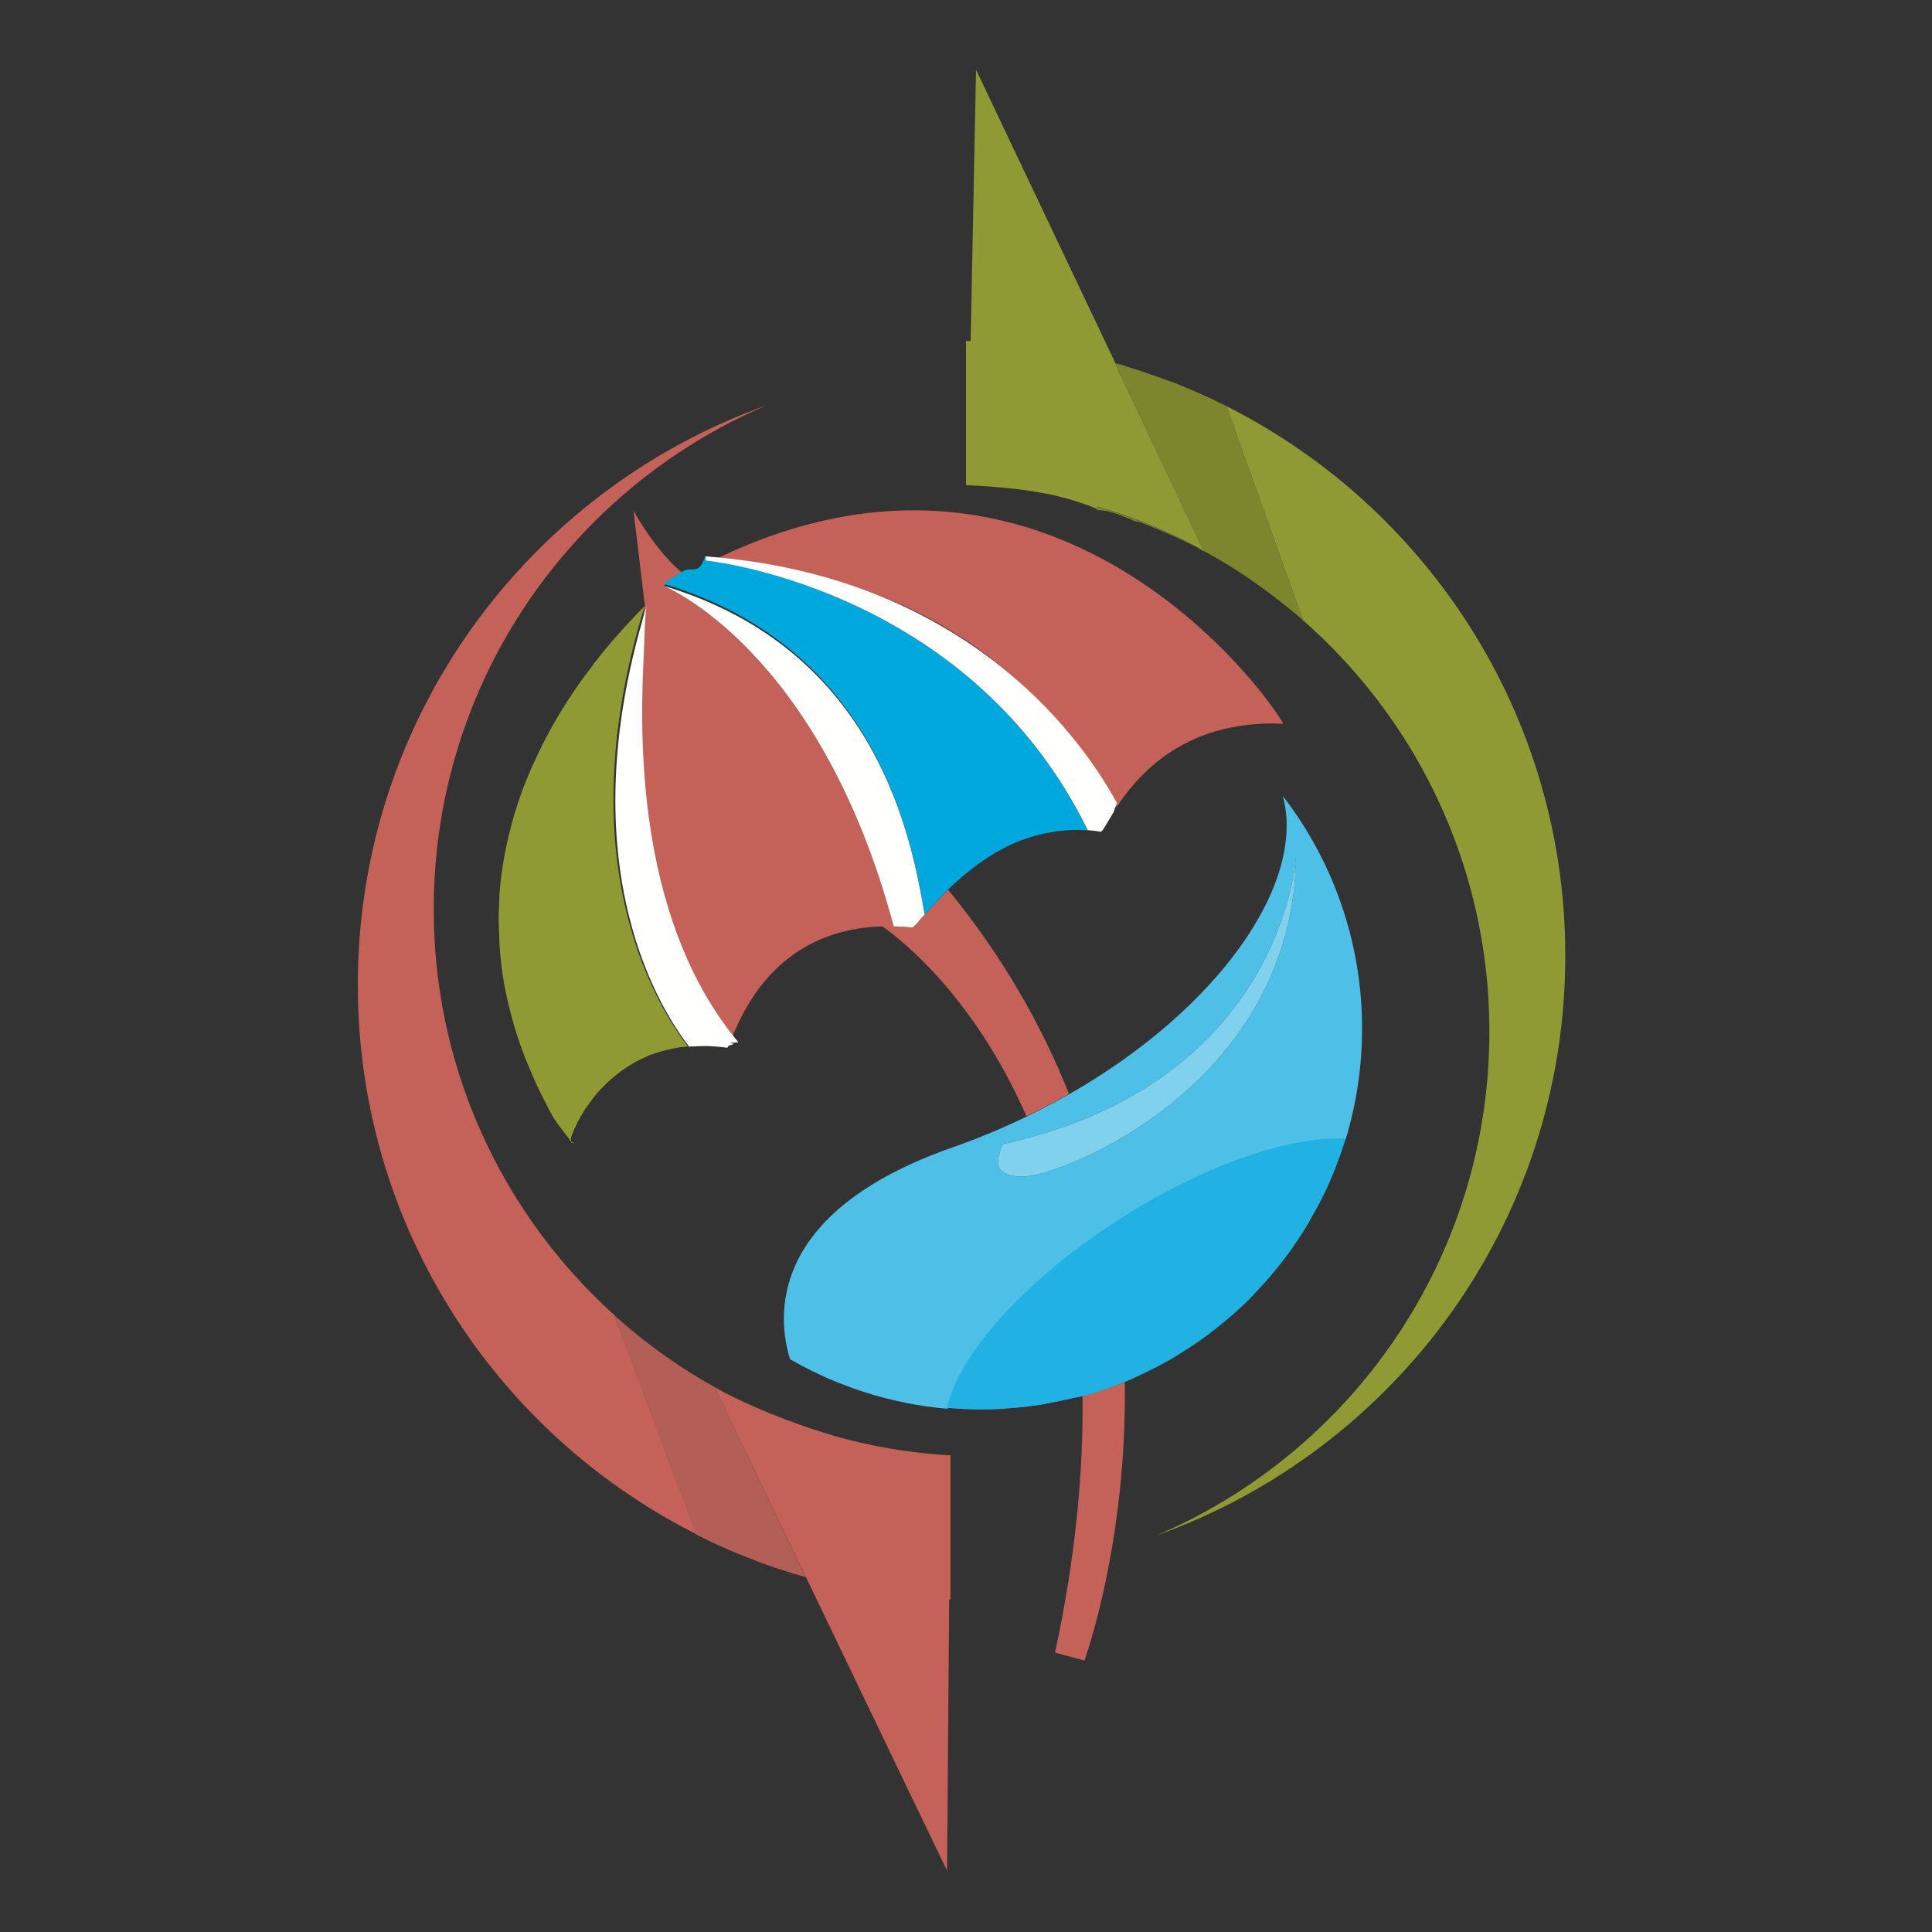 <?xml version="1.0" encoding="utf-8"?>
<!-- Generator: Adobe Illustrator 18.1.0, SVG Export Plug-In . SVG Version: 6.00 Build 0)  -->
<svg version="1.1" id="Layer_1" xmlns="http://www.w3.org/2000/svg" xmlns:xlink="http://www.w3.org/1999/xlink" x="0px" y="0px"
	 viewBox="0 0 1000 1000" enable-background="new 0 0 1000 1000" xml:space="preserve">
<rect x="0" y="0" width="1000" height="1000" fill="#333333" stroke="none"/>
<g>
	<polygon fill="none" points="333.8,313.6 333.8,313.6 333.8,313.6 	"/>
	<path fill="#C46158" d="M490.7,460.5c-5.5,5.4-10,10.5-13.1,14.1c-0.6,0.7-1.1,1.3-1.6,1.8c-0.4,0.4-0.7,0.8-1,1.2
		c-0.4,0.4-0.7,0.8-1,1.1c-0.2,0.2-0.4,0.5-0.6,0.6c-0.5,0.4-0.8,0.7-1.1,0.8c-3.3-0.3-6.5-0.5-9.6-0.6
		C424,335.7,343.4,303.2,343.4,303.2c3.2-1.9,7.1-3.9,10.9-5.8c-14.7-11.3-26.4-33.1-26.4-33.1l5.9,49.3c0,0,0.1,0,0.1,0l0.1,0v0
		c0,0-0.1,0-0.1,0l-0.3,0.6c0,0-1.4,10.4-2.7,27.1c-2.5,49.4,3,137.9,46.8,198.4c5.1-11.7,21.5-58.5,79-60.2
		c8.8,6.1,47.1,35.5,74.6,98.3c7.6-3.7,14.9-7.5,22-11.6C539.3,531,519.1,495.1,490.7,460.5z"/>
	<path fill="#C46158" d="M572.3,719c-0.9,0.3-1.8,0.6-2.7,0.9c-3.1,1-6.2,2-9.3,2.8c0.5,38.7-3.5,82.7-14.2,132.7l15.2,4.1
		c0,0,22.1-60.4,20.9-144.2C579,716.6,575.7,717.8,572.3,719z"/>
	<path fill="#C46158" d="M391.4,807.8c-4.8-1.8-9.5-3.7-14.1-5.7C382,804.1,386.7,806,391.4,807.8z"/>
	<path fill="#C46158" d="M318,680.9c0,0,6.6,6.4,19.1,15.6c-68.4-51.7-112.6-133.6-112.6-226c0-117.1,71.1-217.7,172.5-260.8
		c-123.4,43.9-211.8,161.6-211.8,300.1c0,130.3,78.4,242.3,190.5,291.5c-5.1-2.2-10.2-4.6-15.1-7.1L318,680.9z"/>
	<path fill="#C46158" d="M407.9,813.5c-4.9-1.5-9.7-3.2-14.4-4.9C398.2,810.3,403,811.9,407.9,813.5z"/>
	<path opacity="0.31" fill="#8E5951" d="M377.3,802.1c-0.5-0.2-1.1-0.4-1.6-0.7C376.3,801.6,376.8,801.8,377.3,802.1z"/>
	<path opacity="0.31" fill="#8E5951" d="M380.6,723.6c-18.5-9.7-33.1-19.3-43.5-27c11.1,8.4,22.8,16,35.1,22.7
		C374,720.2,376.9,721.7,380.6,723.6z"/>
	<path opacity="0.31" fill="#8E5951" d="M409.7,814c-0.6-0.2-1.2-0.4-1.8-0.6C408.5,813.7,409.1,813.8,409.7,814z"/>
	<path opacity="0.31" fill="#8E5951" d="M393.5,808.5c-0.7-0.3-1.4-0.5-2.1-0.8C392.1,808,392.8,808.3,393.5,808.5z"/>
	<path fill="#C46158" d="M369.9,718c0,0,0.9,0.5,2.3,1.3c-12.3-6.7-24-14.3-35.1-22.7c-12.5-9.2-19.1-15.6-19.1-15.6l42.6,113.4
		c5,2.5,10,4.9,15.1,7.1c0.5,0.2,1.1,0.4,1.6,0.7c4.7,2,9.4,3.9,14.1,5.7c0.7,0.3,1.4,0.5,2.1,0.8c4.8,1.8,9.6,3.4,14.4,4.9
		c0.6,0.2,1.2,0.4,1.8,0.6c2.4,0.7,4.9,1.4,7.3,2.1L369.9,718z"/>
	<path opacity="0.31" fill="#8E5951" d="M369.9,718c0,0,0.9,0.5,2.3,1.3c-12.3-6.7-24-14.3-35.1-22.7c-12.5-9.2-19.1-15.6-19.1-15.6
		l42.6,113.4c5,2.5,10,4.9,15.1,7.1c0.5,0.2,1.1,0.4,1.6,0.7c4.7,2,9.4,3.9,14.1,5.7c0.7,0.3,1.4,0.5,2.1,0.8
		c4.8,1.8,9.6,3.4,14.4,4.9c0.6,0.2,1.2,0.4,1.8,0.6c2.4,0.7,4.9,1.4,7.3,2.1L369.9,718z"/>
	<path fill="#C46158" d="M380.6,723.6c-3.8-1.8-6.6-3.3-8.4-4.3c-1.5-0.8-2.3-1.3-2.3-1.3l47.1,98.1c-2.4-0.7-4.9-1.3-7.3-2.1
		c2.5,0.8,4.9,1.5,7.4,2.2l73.1,152.1l1.1-140.4c0.1,0,0.7,0,0.7,0v-74.6c-18-1-34.3-3.6-50.6-7.5
		C415.2,739.1,392.9,729.6,380.6,723.6z"/>
	<path fill="#909A34" d="M618.9,282.9c-2.4-1.3-5-2.5-7.6-3.8C613.9,280.4,616.4,281.6,618.9,282.9z"/>
	<path fill="#909A34" d="M587.6,191.1c4.8,1.5,9.5,3.1,14.2,4.9C597.1,194.2,592.4,192.6,587.6,191.1z"/>
	<path fill="#909A34" d="M590.2,269.9c-0.8-0.3-1.5-0.6-2.3-0.9C588.7,269.3,589.4,269.6,590.2,269.9z"/>
	<path fill="#909A34" d="M604.1,196.8c4.7,1.8,9.4,3.7,14,5.6C613.4,200.4,608.8,198.5,604.1,196.8z"/>
	<path fill="#909A34" d="M619.7,203.1c5.1,2.2,10.1,4.6,15.1,7.1l39.6,110.7c0,0-16.9-17.6-53.1-36.7
		c89,47.7,149.6,141.7,149.6,249.8c0,117.1-71.1,217.7-172.5,260.8c123.4-43.9,211.8-161.6,211.8-300.1
		C810.2,364.3,731.8,252.4,619.7,203.1z"/>
	<path fill="#909A34" d="M568,262.2c34,9.9,55,23,55,23l-45.8-97.1c2.8,0.8,5.7,1.5,8.4,2.3c-2.8-0.9-5.5-1.7-8.3-2.5L505.2,36.1
		l-2.8,140.4c-0.1,0-2.4,0-2.4,0v74.6c26,1.3,48.2,3.8,68.9,12.8c0,0-0.9,0-0.9,0V262.2z"/>
	<path opacity="0.13" d="M608.2,277.6c1.1,0.5,2.1,1,3.2,1.6c-6.9-3.4-14-6.4-21.2-9.2C596.3,272.3,602.3,274.8,608.2,277.6z"/>
	<path opacity="0.13" d="M601.8,195.9c0.7,0.3,1.5,0.5,2.2,0.8C603.3,196.5,602.6,196.2,601.8,195.9z"/>
	<path opacity="0.13" d="M587.9,269c-6.2-2.4-12.6-4.5-19-6.4C575.4,264.5,581.7,266.7,587.9,269z"/>
	<path opacity="0.13" d="M618,202.4c0.6,0.2,1.1,0.5,1.7,0.7C619.2,202.9,618.6,202.6,618,202.4z"/>
	<path opacity="0.13" d="M585.7,190.5c0.7,0.2,1.3,0.4,2,0.6C587,190.9,586.3,190.7,585.7,190.5z"/>
	<path opacity="0.13" d="M621.3,284.2c-0.8-0.4-1.6-0.8-2.4-1.3C619.7,283.3,620.5,283.8,621.3,284.2z"/>
	<path fill="#909A34" d="M674.4,320.9l-39.6-110.7c-5-2.5-10-4.8-15.1-7.1c-0.6-0.2-1.1-0.5-1.7-0.7c-4.6-2-9.3-3.9-14-5.6
		c-0.7-0.3-1.5-0.6-2.2-0.8c-4.7-1.7-9.4-3.3-14.2-4.9c-0.7-0.2-1.3-0.4-2-0.6c-2.7-0.8-5.5-1.6-8.3-2.3l45.6,97.1
		c0,0-21-13.1-55-23v1.8c0,0,0.9,0,0.9,0c6.4,0,12.8,3.4,19,5.7c0.8,0.3,1.5,0.2,2.3,0.5c7.2,2.8,14.3,5.7,21.2,9
		c2.6,1.3,5.1,2.4,7.6,3.7c0.8,0.4,1.6,0.8,2.4,1.2C657.5,303.4,674.4,320.9,674.4,320.9z"/>
	<path opacity="0.13" d="M674.4,320.9l-39.6-110.7c-5-2.5-10-4.8-15.1-7.1c-0.6-0.2-1.1-0.5-1.7-0.7c-4.6-2-9.3-3.9-14-5.6
		c-0.7-0.3-1.5-0.6-2.2-0.8c-4.7-1.7-9.4-3.3-14.2-4.9c-0.7-0.2-1.3-0.4-2-0.6c-2.7-0.8-5.5-1.6-8.3-2.3l45.6,97.1
		c0,0-21-13.1-55-23v1.8c0,0,0.9,0,0.9,0c6.4,0,12.8,3.4,19,5.7c0.8,0.3,1.5,0.2,2.3,0.5c7.2,2.8,14.3,5.7,21.2,9
		c2.6,1.3,5.1,2.4,7.6,3.7c0.8,0.4,1.6,0.8,2.4,1.2C657.5,303.4,674.4,320.9,674.4,320.9z"/>
	<path fill="#C46158" d="M546.7,430.3c-1.5,0.2-3,0.5-4.5,0.8C543.7,430.7,545.2,430.5,546.7,430.3z"/>
	<path fill="#C46158" d="M537.6,432c-1.4,0.4-2.8,0.8-4.2,1.2C534.7,432.8,536.1,432.4,537.6,432z"/>
	<path fill="#C46158" d="M529,434.8c-1.3,0.5-2.7,1.1-4,1.6C526.3,435.9,527.6,435.3,529,434.8z"/>
	<path fill="#C46158" d="M279.1,563.8c-0.8-1.8-1.6-3.5-2.4-5.3C277.4,560.3,278.2,562.1,279.1,563.8z"/>
	<path fill="#C46158" d="M272.9,549.9c-0.7-1.7-1.4-3.4-2-5.1C271.6,546.5,272.3,548.2,272.9,549.9z"/>
	<path fill="#C46158" d="M286.3,577.9c-0.9-1.6-1.7-3.2-2.5-4.7C284.6,574.7,285.4,576.3,286.3,577.9z"/>
	<path fill="#C46158" d="M570.6,429.7c-0.1,0.1-0.1,0.1-0.2,0.2C570.4,429.9,570.5,429.8,570.6,429.7z"/>
	<path fill="#C46158" d="M500.2,451.9c-1,0.8-2,1.7-3,2.5C498.2,453.6,499.2,452.7,500.2,451.9z"/>
	<path fill="#C46158" d="M520.9,438.3c-1.3,0.6-2.5,1.3-3.7,2C518.4,439.6,519.7,438.9,520.9,438.3z"/>
	<path fill="#C46158" d="M263,518.3c-0.2-0.8-0.3-1.5-0.5-2.3C262.7,516.8,262.8,517.6,263,518.3z"/>
	<path fill="#C46158" d="M506.5,447c-1.1,0.8-2.1,1.6-3.2,2.4C504.4,448.6,505.4,447.8,506.5,447z"/>
	<path fill="#C46158" d="M295.1,590.5c-0.1,0.4-0.2,0.6-0.3,0.9C294.9,591.2,294.9,590.9,295.1,590.5z"/>
	<path fill="#C46158" d="M267.8,535.5c-0.4-1.4-0.9-2.7-1.3-4.1C266.8,532.7,267.3,534.1,267.8,535.5z"/>
	<path fill="#C46158" d="M513.4,442.5c-1.2,0.7-2.3,1.5-3.4,2.2C511.1,443.9,512.3,443.2,513.4,442.5z"/>
	<path fill="#C46158" d="M301.5,577c-0.5,0.8-1,1.6-1.4,2.4C300.5,578.6,301,577.8,301.5,577z"/>
	<path fill="#C46158" d="M319.6,556.1c-0.8,0.6-1.5,1.3-2.3,1.9C318.1,557.4,318.8,556.7,319.6,556.1z"/>
	<path fill="#C46158" d="M325.6,551.9c-0.9,0.6-1.8,1.1-2.6,1.7C323.8,553,324.7,552.4,325.6,551.9z"/>
	<path fill="#C46158" d="M309.8,565.5c-0.6,0.7-1.2,1.4-1.8,2.2C308.6,566.9,309.2,566.2,309.8,565.5z"/>
	<path fill="#C46158" d="M304.6,572.3c-0.6,0.8-1.2,1.7-1.7,2.5C303.4,573.9,304,573.1,304.6,572.3z"/>
	<path fill="#C46158" d="M571.8,427.8c-0.1,0.1-0.1,0.2-0.2,0.3C571.7,428,571.8,427.9,571.8,427.8z"/>
	<path fill="#C46158" d="M332.3,548.2c-1,0.5-2,0.9-2.9,1.4C330.4,549.1,331.3,548.7,332.3,548.2z"/>
	<path fill="#C46158" d="M365.1,292.1C365.1,292.1,365.1,292.1,365.1,292.1c0.1,0,0.1,0,0.2,0C365.3,292.1,365.2,292.1,365.1,292.1z
		"/>
	<path fill="#C46158" d="M299.1,581.3c-0.4,0.8-0.8,1.5-1.1,2.3C298.3,582.8,298.7,582,299.1,581.3z"/>
	<path fill="#C46158" d="M339.7,545.2c-1,0.3-2.1,0.6-3,1C337.6,545.9,338.7,545.6,339.7,545.2z"/>
	<path fill="#C46158" d="M377.4,540.5c-0.2,0.3-0.3,0.7-0.4,1C377.1,541.2,377.3,540.8,377.4,540.5z"/>
	<path fill="#C46158" d="M295.9,588.2c-0.2,0.6-0.4,1.1-0.6,1.6C295.5,589.3,295.7,588.8,295.9,588.2z"/>
	<path fill="#C46158" d="M575.1,422.2c-0.4,0.7-0.8,1.4-1.2,2C574.3,423.6,574.7,422.9,575.1,422.2z"/>
	<path fill="#C46158" d="M297.2,585.1c-0.3,0.7-0.6,1.4-0.9,2C296.6,586.4,296.9,585.8,297.2,585.1z"/>
	<path fill="#C46158" d="M352.9,542.1c-1.4,0.2-2.7,0.5-4,0.7C350.2,542.6,351.5,542.3,352.9,542.1z"/>
	<path fill="#C46158" d="M551.6,429.8c1.6-0.1,3.2-0.2,4.8-0.2C554.8,429.6,553.2,429.7,551.6,429.8z"/>
	<path fill="#C46158" d="M578,417.7c-0.8,1.2-1.4,2.2-2.1,3.3c10.2-16.6,34.5-48.7,88.1-46.4c3.1,1.5-111.8-177.5-298.4-82.8
		C496.8,293.5,557.5,379.6,578,417.7z"/>
	<path fill="#C46158" d="M264.1,430c0.3-1.2,0.6-2.5,1-3.7C264.8,427.5,264.4,428.8,264.1,430z"/>
	<path fill="#C46158" d="M280.2,386.7c0.5-1,1-1.9,1.4-2.8C281.2,384.8,280.7,385.8,280.2,386.7z"/>
	<path fill="#C46158" d="M285,377.7c0.5-0.9,1-1.8,1.5-2.7C285.9,375.9,285.5,376.8,285,377.7z"/>
	<path fill="#C46158" d="M267.2,419c0.3-1.1,0.6-2.1,1-3.2C267.9,416.9,267.6,418,267.2,419z"/>
	<path fill="#C46158" d="M271.5,406.6c0.1-0.2,0.2-0.5,0.3-0.7C271.7,406.1,271.6,406.3,271.5,406.6z"/>
	<path fill="#C46158" d="M331.7,315.7c0.3-0.3,0.6-0.6,0.9-0.9C332.3,315.1,332,315.4,331.7,315.7z"/>
	<path fill="#C46158" d="M275.8,396c0.3-0.8,0.7-1.5,1.1-2.3C276.6,394.5,276.2,395.3,275.8,396z"/>
	<path fill="#C46158" d="M317.6,330.9c0.2-0.2,0.4-0.5,0.6-0.7C318,330.5,317.8,330.7,317.6,330.9z"/>
	<path fill="#C46158" d="M327.5,319.9c0.3-0.3,0.6-0.6,0.8-0.9C328.1,319.4,327.8,319.7,327.5,319.9z"/>
	<path fill="#C46158" d="M290.2,368.6c0.4-0.6,0.7-1.3,1.1-1.9C290.9,367.3,290.6,367.9,290.2,368.6z"/>
	<path fill="#C46158" d="M312,337.6c0.4-0.5,0.9-1.1,1.3-1.6C312.9,336.5,312.4,337.1,312,337.6z"/>
	<path fill="#C46158" d="M494.5,456.9c-1,0.9-1.9,1.8-2.8,2.6C492.6,458.6,493.5,457.7,494.5,456.9z"/>
	<path fill="#C46158" d="M301.6,351.2c0.4-0.6,0.8-1.1,1.2-1.6C302.4,350.2,302,350.7,301.6,351.2z"/>
	<path fill="#C46158" d="M306.8,344.3c0.5-0.6,1-1.2,1.4-1.9C307.7,343,307.2,343.6,306.8,344.3z"/>
	<path fill="#C46158" d="M258.6,466.7c0-0.9,0.1-1.8,0.1-2.7C258.6,464.9,258.6,465.8,258.6,466.7z"/>
	<path fill="#C46158" d="M357.8,541.7c0.6,0,1.3-0.1,1.9-0.1c-0.4,0-0.7,0-1.1,0C358.4,541.7,358.1,541.7,357.8,541.7z"/>
	<path fill="#C46158" d="M294.6,591.8c0,0.1,0.1,0.1,0.1,0.2C294.7,592.2,294.6,592.1,294.6,591.8c0.1,0.1,0.1,0.1,0.1,0.1
		C294.7,591.8,294.6,591.8,294.6,591.8z"/>
	<path fill="#C46158" d="M258.3,480.1c0-1.4-0.1-2.8-0.1-4.2C258.3,477.2,258.3,478.7,258.3,480.1z"/>
	<path fill="#C46158" d="M312.4,562.7c0.7-0.7,1.3-1.4,2-2C313.7,561.4,313,562,312.4,562.7z"/>
	<path fill="#C46158" d="M259,492.8c-0.1-1.6-0.2-3.1-0.3-4.6C258.8,489.7,258.9,491.2,259,492.8z"/>
	<path fill="#C46158" d="M260.5,505.5c-0.2-1.5-0.4-2.9-0.6-4.4C260.1,502.5,260.3,504,260.5,505.5z"/>
	<path fill="#C46158" d="M259.8,452.4c0.1-0.9,0.3-1.8,0.4-2.6C260.1,450.6,259.9,451.5,259.8,452.4z"/>
	<path fill="#C46158" d="M261.7,441.1c0.2-1.3,0.5-2.5,0.8-3.7C262.2,438.6,261.9,439.9,261.7,441.1z"/>
	<path fill="#C46158" d="M561.6,429.7c2.7,0.2,5.3,0.3,8.1,0.8c-2.2-0.4-4.3-0.6-6.4-0.8C562.7,429.7,562.1,429.8,561.6,429.7z"/>
	<path fill="#C46158" d="M365.4,541.5c3.5,0.1,7.1,0.4,10.9,0.9C372.5,541.9,368.8,541.6,365.4,541.5z"/>
	<path fill="none" stroke="#909A34" stroke-width="0" stroke-linecap="round" stroke-linejoin="round" d="M294.7,591.9
		C294.7,591.9,294.7,591.9,294.7,591.9"/>
	<path fill="#909A34" d="M356.2,541.8c-12.5-16.2-64.6-91.3-22.6-227.9c-0.1,0.1,0,0,0,0c0,0-0.1,0.1,0,0
		c-1.1,6.4-2.1,15.9-2.7,27.5c1.2-16.6,2.6-27.1,2.6-27.1l0.2-0.6l0,0l0,0c0,0,0,0,0,0c-0.4,0.4-0.8,0.8-1.2,1.2
		c-0.3,0.3-0.6,0.6-0.9,0.9c-1.1,1.1-2.2,2.2-3.3,3.4c-0.3,0.3-0.5,0.6-0.8,0.9c-2.9,3.1-6.1,6.5-9.4,10.3c-0.2,0.2-0.4,0.5-0.6,0.7
		c-1.4,1.6-2.8,3.3-4.3,5.1c-0.4,0.5-0.9,1.1-1.3,1.6c-1.3,1.6-2.5,3.1-3.8,4.8c-0.5,0.6-1,1.2-1.4,1.9c-1.3,1.7-2.6,3.5-4,5.3
		c-0.4,0.6-0.8,1.1-1.2,1.6c-3.5,4.8-6.9,10-10.3,15.4c-0.4,0.6-0.7,1.3-1.1,1.9c-1.3,2.1-2.5,4.2-3.8,6.4c-0.5,0.9-1,1.8-1.5,2.7
		c-1.1,2-2.2,4.1-3.3,6.2c-0.5,0.9-1,1.9-1.4,2.8c-1.1,2.3-2.2,4.7-3.3,7c-0.3,0.8-0.7,1.5-1.1,2.3c-1.4,3.2-2.8,6.5-4.1,9.8
		c-0.1,0.2-0.2,0.5-0.3,0.7c-1.2,3-2.2,6.1-3.3,9.3c-0.3,1-0.7,2.1-1,3.2c-0.8,2.4-1.5,4.8-2.1,7.3c-0.3,1.2-0.7,2.5-1,3.7
		c-0.6,2.4-1.2,4.9-1.7,7.3c-0.3,1.2-0.5,2.5-0.8,3.7c-0.5,2.8-1,5.7-1.4,8.6c-0.1,0.9-0.3,1.8-0.4,2.6c-0.5,3.8-0.9,7.7-1.1,11.6
		c-0.1,0.9-0.1,1.8-0.1,2.7c-0.2,3-0.3,6.1-0.3,9.2c0,1.4,0,2.8,0.1,4.2c0.1,2.7,0.2,5.3,0.3,8c0.1,1.5,0.2,3.1,0.3,4.6
		c0.2,2.7,0.6,5.5,0.9,8.3c0.2,1.5,0.4,2.9,0.6,4.4c0.5,3.5,1.2,7,2,10.6c0.2,0.8,0.3,1.5,0.5,2.3c1,4.3,2.1,8.6,3.4,13
		c0.4,1.4,0.9,2.7,1.3,4.1c1,3.1,2,6.2,3.2,9.3c0.6,1.7,1.3,3.4,2,5.1c1.2,2.9,2.4,5.8,3.7,8.7c0.8,1.8,1.6,3.5,2.4,5.3
		c1.5,3.1,3.1,6.2,4.7,9.3c0.8,1.6,1.6,3.2,2.5,4.7c2.6,4.6,7,9.2,10,13.9c0,0,1.7,0.1,1.7,0.1c0,0,0,0,0,0c0-0.1-1.6-0.3-1.5-0.4
		c0.1-0.2-0.7-0.5-0.6-0.9c0.1-0.2-0.2-0.5-0.2-0.7c0.2-0.5,0.1-1,0.4-1.6c0.1-0.3,0.2-0.7,0.4-1.1c0.3-0.6,0.5-1.3,0.8-2
		c0.2-0.5,0.4-1,0.7-1.5c0.3-0.7,0.7-1.5,1.1-2.3c0.3-0.6,0.6-1.3,1-1.9c0.4-0.8,0.9-1.6,1.4-2.4c0.4-0.7,0.8-1.4,1.3-2.2
		c0.5-0.8,1.1-1.7,1.7-2.5c1.1-1.5,2.2-3.1,3.5-4.7c0.6-0.7,1.1-1.4,1.8-2.2c0.8-0.9,1.7-1.8,2.6-2.7c0.7-0.7,1.3-1.4,2-2
		c0.9-0.9,1.9-1.8,3-2.7c0.7-0.6,1.5-1.3,2.3-1.9c1.1-0.9,2.2-1.7,3.4-2.5c0.8-0.6,1.7-1.1,2.6-1.7c1.2-0.8,2.5-1.6,3.8-2.3
		c0.9-0.5,1.9-0.9,2.9-1.4c1.4-0.7,2.8-1.4,4.3-2c1-0.4,2-0.7,3-1c2.9-1,6-1.8,9.2-2.4c1.3-0.3,2.6-0.6,4-0.7
		c1.6-0.2,3.3-0.3,4.9-0.4c0.3,0,0.5,0,0.8-0.1C357.8,541.7,357,541.7,356.2,541.8z"/>
	<path fill="none" stroke="#FFFFFE" stroke-width="0" stroke-linecap="round" stroke-linejoin="round" d="M333.6,313.8
		C333.5,313.9,333.6,313.9,333.6,313.8"/>
	<path fill="#FFFFFE" d="M333.1,341.3c0.6-11.6,0.5-21.1,1.6-27.5c-42,136.6,9.5,211.8,22,227.9c0.8-0.1,1.4,0,2.2-0.1
		c0.4,0,0.6,0,1,0c1.9-0.1,3.6-0.2,5.6-0.2c3.5,0.1,7.1,0.4,10.9,0.9c0.2-0.1,0.4-0.5,0.7-1c0.1-0.2,2.4-0.6,2.6-1
		c0.1-0.3-5.5-0.4,2.5-0.8c0,0,0,0,0,0C332,479.2,330.6,390.7,333.1,341.3z"/>
	<path fill="#00A8DE" d="M473.3,479.3c0.2-0.2,0.4-0.4,0.6-0.6C473.7,478.9,473.5,479.1,473.3,479.3z"/>
	<path fill="#00A8DE" d="M474.9,477.6c0.3-0.3,0.7-0.7,1-1.2C475.6,476.8,475.3,477.2,474.9,477.6z"/>
	<path fill="#00A8DE" d="M478.7,473.4c-0.4,0.4-0.7,0.8-1.1,1.2c3.2-3.6,7.6-8.7,13.1-14.1c0.3-0.3,0.7-0.6,1-1
		c0.9-0.9,1.8-1.7,2.8-2.6c0.9-0.8,1.8-1.6,2.7-2.4c1-0.8,1.9-1.7,3-2.5c1-0.8,2.1-1.6,3.1-2.5c1.1-0.8,2.1-1.6,3.2-2.4
		c1.1-0.8,2.3-1.6,3.5-2.4c1.1-0.8,2.3-1.5,3.4-2.2c1.2-0.8,2.5-1.5,3.8-2.2c1.2-0.7,2.4-1.3,3.7-2c1.3-0.7,2.7-1.3,4.1-1.9
		c1.3-0.6,2.6-1.1,4-1.6c1.4-0.5,2.9-1,4.4-1.5c1.4-0.4,2.8-0.9,4.2-1.2c1.5-0.4,3.1-0.7,4.6-1c1.5-0.3,3-0.5,4.5-0.8
		c1.6-0.2,3.2-0.4,4.9-0.5c1.6-0.1,3.2-0.2,4.8-0.2c1.7,0,3.4,0,5.1,0.1c0.6,0,1.2,0,1.8,0c-0.1,0-0.2,0-0.4,0
		c-56.6-115.6-175.7-137.1-197.6-139.7c-0.1,0-0.2-2.1-0.3-2.1c0,0,0,0,0,0c-3.1,10-6.9,5.5-10.8,7.4c-3.8,1.9-7.7,4.9-10.9,6.8
		C454.5,335.3,471.9,434.6,478.7,473.4z"/>
	<path fill="#FFFFFE" d="M343.4,303.2c0,0,80.7,32.4,119.2,176.3c3.1,0.1,6.3,0.2,9.6,0.6c0.3-0.1,0.6-0.4,1.1-0.8
		c0.2-0.2,0.4-0.4,0.6-0.6c0.3-0.3,0.7-0.7,1-1.1c0.3-0.4,0.7-0.7,1-1.2c0.5-0.6,1-1.2,1.6-1.8c0.4-0.4,0.7-0.8,1.1-1.2
		C471.9,434.6,454.5,336.3,343.4,303.2z"/>
	<path fill="#FFFFFE" d="M563,429.7c0.1,0,0.2,0,0.4,0c2.1,0.2,4.2,0.4,6.4,0.8c0.2,0,0.4-0.2,0.7-0.6c0.1-0.1,0.1-0.1,0.2-0.2
		c0.3-0.4,0.7-1,1.1-1.7c0-0.1,0.1-0.2,0.2-0.3c0.6-1,1.3-2.2,2.1-3.5c0.4-0.6,0.8-1.3,1.2-2c0.2-0.4,0.5-0.8,0.8-1.2
		c0.6-1,1.3-4.1,2.1-5.2C557.5,377.7,496.8,298,365.6,288c0,0,0,0,0,0c-0.2,0-0.3,0-0.5,0c0,0,0,0,0,0c0.1,0,0.2,2.1,0.2,2.1
		C387.2,292.7,506.4,314.1,563,429.7z"/>
	<path fill="#4EBFE7" d="M626,690.4c-3.7,2.8-7.6,5.5-11.6,8C618.4,695.8,622.3,693.2,626,690.4z"/>
	<path fill="#4EBFE7" d="M696.4,589.8c-1.5,4.8-3.1,9.5-4.9,14.1C693.3,599.3,694.9,594.6,696.4,589.8z"/>
	<path fill="#4EBFE7" d="M598.7,707.6c-3.9,2-7.8,3.9-11.8,5.7C590.9,711.5,594.8,709.6,598.7,707.6z"/>
	<path fill="#4EBFE7" d="M612.3,699.8c-3.9,2.4-7.9,4.8-11.9,7C604.4,704.5,608.4,702.2,612.3,699.8z"/>
	<path fill="#4EBFE7" d="M579.6,631.4c44.1-28.3,88.5-43.2,116.9-41.6c5.5-18.2,8.5-37.4,8.5-57.4c0-45.3-15.3-87-41-120.4
		c12.2,45.2-33.3,110.2-110.5,154.3c-7.1,4-14.4,7.9-22,11.6c-12.2,5.9-25.1,11.3-38.5,16c-96.2,33.7-90.7,88.2-84.1,109.6
		c24.4,14.1,52,23.1,81.5,25.7C496,701.8,530.3,663,579.6,631.4z M518.7,592.3c146-31.9,152.1-149,152.1-149
		c-1.5,118.6-121.6,165.7-141.4,165.7C509.6,609.1,518.7,595.4,518.7,592.3z"/>
	<path fill="#4EBFE7" d="M648.7,670.3c-3.3,3.3-6.6,6.6-10.1,9.7C642.1,676.9,645.5,673.7,648.7,670.3z"/>
	<path fill="#4EBFE7" d="M554.8,724.2c-4.3,1.1-8.7,2-13.1,2.7C546.1,726.2,550.5,725.3,554.8,724.2z"/>
	<path fill="#4EBFE7" d="M668.4,646.7c-5.6,7.9-11.7,15.3-18.4,22.2C656.7,662,662.8,654.6,668.4,646.7z"/>
	<path fill="#4EBFE7" d="M684.9,619.1c-2.2,4.5-4.6,8.8-7.1,13.1C680.3,627.9,682.7,623.6,684.9,619.1z"/>
	<path fill="#4EBFE7" d="M522.2,729.4c-4.9,0.4-9.8,0.6-14.8,0.6C512.3,730,517.3,729.7,522.2,729.4z"/>
	<path fill="#4EBFE7" d="M690.9,605.5c-1.8,4.6-3.8,9.2-6,13.6C687.1,614.7,689,610.1,690.9,605.5z"/>
	<path fill="#4EBFE7" d="M637.2,681.3c-3.5,3.1-7.1,6-10.8,8.8C630.1,687.3,633.7,684.3,637.2,681.3z"/>
	<path fill="#4EBFE7" d="M677.3,633.2c-2.5,4.1-5.1,8.2-7.8,12.1C672.2,641.3,674.8,637.3,677.3,633.2z"/>
	<path fill="#4EBFE7" d="M507.3,730c-5.3,0-10.5-0.3-15.7-0.7C496.8,729.7,502,730,507.3,730z"/>
	<path fill="#4EBFE7" d="M539.1,727.4c-4.6,0.7-9.3,1.3-14,1.7C529.8,728.7,534.5,728.1,539.1,727.4z"/>
	<path fill="#4EBFE7" d="M572.3,719c3.3-1.2,6.6-2.4,9.9-3.7c1-0.4,2-0.8,3-1.2C581,715.8,576.7,717.5,572.3,719z"/>
	<path fill="#4EBFE7" d="M556.1,723.9c1.4-0.4,2.8-0.8,4.2-1.2c3.1-0.9,6.2-1.8,9.3-2.8C565.2,721.4,560.7,722.7,556.1,723.9z"/>
	<path opacity="0.58" fill="#00A8DE" d="M626.3,690.1c-0.1,0.1-0.2,0.2-0.3,0.3C626.1,690.3,626.2,690.2,626.3,690.1z"/>
	<path opacity="0.58" fill="#00A8DE" d="M586.9,713.2c-0.6,0.2-1.1,0.5-1.7,0.8C585.8,713.8,586.4,713.5,586.9,713.2z"/>
	<path opacity="0.58" fill="#00A8DE" d="M600.4,706.7c-0.6,0.3-1.1,0.6-1.7,0.9C599.2,707.3,599.8,707,600.4,706.7z"/>
	<path opacity="0.58" fill="#00A8DE" d="M614.5,698.4c-0.7,0.5-1.4,0.9-2.2,1.4C613,699.3,613.7,698.8,614.5,698.4z"/>
	<path opacity="0.58" fill="#00A8DE" d="M677.8,632.2c-0.2,0.3-0.4,0.6-0.5,1C677.5,632.8,677.6,632.5,677.8,632.2z"/>
	<path opacity="0.58" fill="#00A8DE" d="M556.1,723.9c-0.4,0.1-0.9,0.2-1.3,0.3C555.2,724.1,555.7,724,556.1,723.9z"/>
	<path opacity="0.58" fill="#00A8DE" d="M638.6,680c-0.5,0.4-1,0.8-1.5,1.3C637.6,680.8,638.1,680.4,638.6,680z"/>
	<path opacity="0.58" fill="#00A8DE" d="M490.3,729.2c0.4,0,0.9,0,1.3,0.1C491.2,729.3,490.8,729.2,490.3,729.2
		C490.3,729.2,490.3,729.2,490.3,729.2z"/>
	<path opacity="0.58" fill="#00A8DE" d="M541.7,726.9c-0.8,0.1-1.7,0.3-2.5,0.5C540,727.3,540.8,727.1,541.7,726.9z"/>
	<path opacity="0.58" fill="#00A8DE" d="M691.5,603.9c-0.2,0.5-0.4,1-0.6,1.6C691.1,605,691.3,604.5,691.5,603.9z"/>
	<path opacity="0.58" fill="#00A8DE" d="M696.4,589.8C696.4,589.8,696.4,589.8,696.4,589.8C696.4,589.8,696.4,589.8,696.4,589.8
		C696.4,589.8,696.4,589.8,696.4,589.8z"/>
	<path opacity="0.58" fill="#00A8DE" d="M669.5,645.3c-0.3,0.5-0.7,1-1,1.5C668.8,646.2,669.1,645.8,669.5,645.3z"/>
	<path opacity="0.58" fill="#00A8DE" d="M650.1,668.9c-0.4,0.5-0.9,0.9-1.3,1.4C649.2,669.9,649.6,669.4,650.1,668.9z"/>
	<path opacity="0.58" fill="#00A8DE" d="M525.1,729.1c-1,0.1-2,0.2-2.9,0.2C523.2,729.3,524.1,729.2,525.1,729.1z"/>
	<path opacity="0.58" fill="#00A8DE" d="M684.9,619.1C684.9,619.1,684.9,619.1,684.9,619.1C684.9,619.1,684.9,619.1,684.9,619.1z"/>
	<path fill="#C46158" d="M572.3,719c-0.9,0.3-1.8,0.6-2.7,0.9C570.5,719.6,571.4,719.3,572.3,719z"/>
	<path opacity="0.58" fill="#00A8DE" d="M572.3,719c-0.9,0.3-1.8,0.6-2.7,0.9C570.5,719.6,571.4,719.3,572.3,719z"/>
	<path fill="#4EBFE7" d="M569.6,719.9c0.9-0.3,1.8-0.6,2.7-0.9c4.4-1.5,8.7-3.2,12.9-5c0.6-0.2,1.1-0.5,1.7-0.8
		c4-1.8,7.9-3.7,11.8-5.7c0.6-0.3,1.1-0.6,1.7-0.9c4.1-2.2,8-4.5,11.9-7c0.7-0.5,1.4-0.9,2.2-1.4c3.9-2.5,7.8-5.2,11.6-8
		c0.1-0.1,0.2-0.2,0.3-0.3c3.7-2.8,7.3-5.8,10.8-8.8c0.5-0.4,1-0.8,1.5-1.3c3.5-3.1,6.9-6.3,10.1-9.7c0.4-0.5,0.9-0.9,1.3-1.4
		c6.6-6.9,12.8-14.4,18.4-22.2c0.3-0.5,0.7-1,1-1.5c2.7-3.9,5.4-8,7.8-12.1c0.2-0.3,0.4-0.6,0.5-1c2.5-4.3,4.9-8.6,7.1-13.1
		c0,0,0,0,0,0c2.2-4.4,4.1-9,6-13.6c0.2-0.5,0.4-1,0.6-1.6c1.8-4.6,3.5-9.3,4.9-14.1c0,0,0,0,0-0.1c-28.4-1.6-72.8,13.4-116.9,41.6
		c-49.3,31.6-83.6,70.4-89.2,97.7c0.4,0,0.9,0.1,1.3,0.1c5.2,0.4,10.4,0.7,15.7,0.7c5,0,9.9-0.2,14.8-0.6c1-0.1,2-0.1,2.9-0.2
		c4.7-0.4,9.4-1,14-1.7c0.8-0.1,1.7-0.3,2.5-0.5c4.4-0.8,8.8-1.7,13.1-2.7c0.4-0.1,0.9-0.2,1.3-0.3
		C560.7,722.7,565.2,721.4,569.6,719.9z"/>
	<path opacity="0.58" fill="#00A8DE" d="M569.6,719.9c0.9-0.3,1.8-0.6,2.7-0.9c4.4-1.5,8.7-3.2,12.9-5c0.6-0.2,1.1-0.5,1.7-0.8
		c4-1.8,7.9-3.7,11.8-5.7c0.6-0.3,1.1-0.6,1.7-0.9c4.1-2.2,8-4.5,11.9-7c0.7-0.5,1.4-0.9,2.2-1.4c3.9-2.5,7.8-5.2,11.6-8
		c0.1-0.1,0.2-0.2,0.3-0.3c3.7-2.8,7.3-5.8,10.8-8.8c0.5-0.4,1-0.8,1.5-1.3c3.5-3.1,6.9-6.3,10.1-9.7c0.4-0.5,0.9-0.9,1.3-1.4
		c6.6-6.9,12.8-14.4,18.4-22.2c0.3-0.5,0.7-1,1-1.5c2.7-3.9,5.4-8,7.8-12.1c0.2-0.3,0.4-0.6,0.5-1c2.5-4.3,4.9-8.6,7.1-13.1
		c0,0,0,0,0,0c2.2-4.4,4.1-9,6-13.6c0.2-0.5,0.4-1,0.6-1.6c1.8-4.6,3.5-9.3,4.9-14.1c0,0,0,0,0-0.1c-28.4-1.6-72.8,13.4-116.9,41.6
		c-49.3,31.6-83.6,70.4-89.2,97.7c0.4,0,0.9,0.1,1.3,0.1c5.2,0.4,10.4,0.7,15.7,0.7c5,0,9.9-0.2,14.8-0.6c1-0.1,2-0.1,2.9-0.2
		c4.7-0.4,9.4-1,14-1.7c0.8-0.1,1.7-0.3,2.5-0.5c4.4-0.8,8.8-1.7,13.1-2.7c0.4-0.1,0.9-0.2,1.3-0.3
		C560.7,722.7,565.2,721.4,569.6,719.9z"/>
	<path fill="#4EBFE7" d="M670.8,443.3c0,0-6.1,117.1-152.1,149c0,3-9.1,16.7,10.6,16.7C549.1,609.1,669.3,561.9,670.8,443.3z"/>
	<path opacity="0.28" fill="#FFFFFF" d="M670.8,443.3c0,0-6.1,117.1-152.1,149c0,3-9.1,16.7,10.6,16.7
		C549.1,609.1,669.3,561.9,670.8,443.3z"/>
</g>
</svg>
